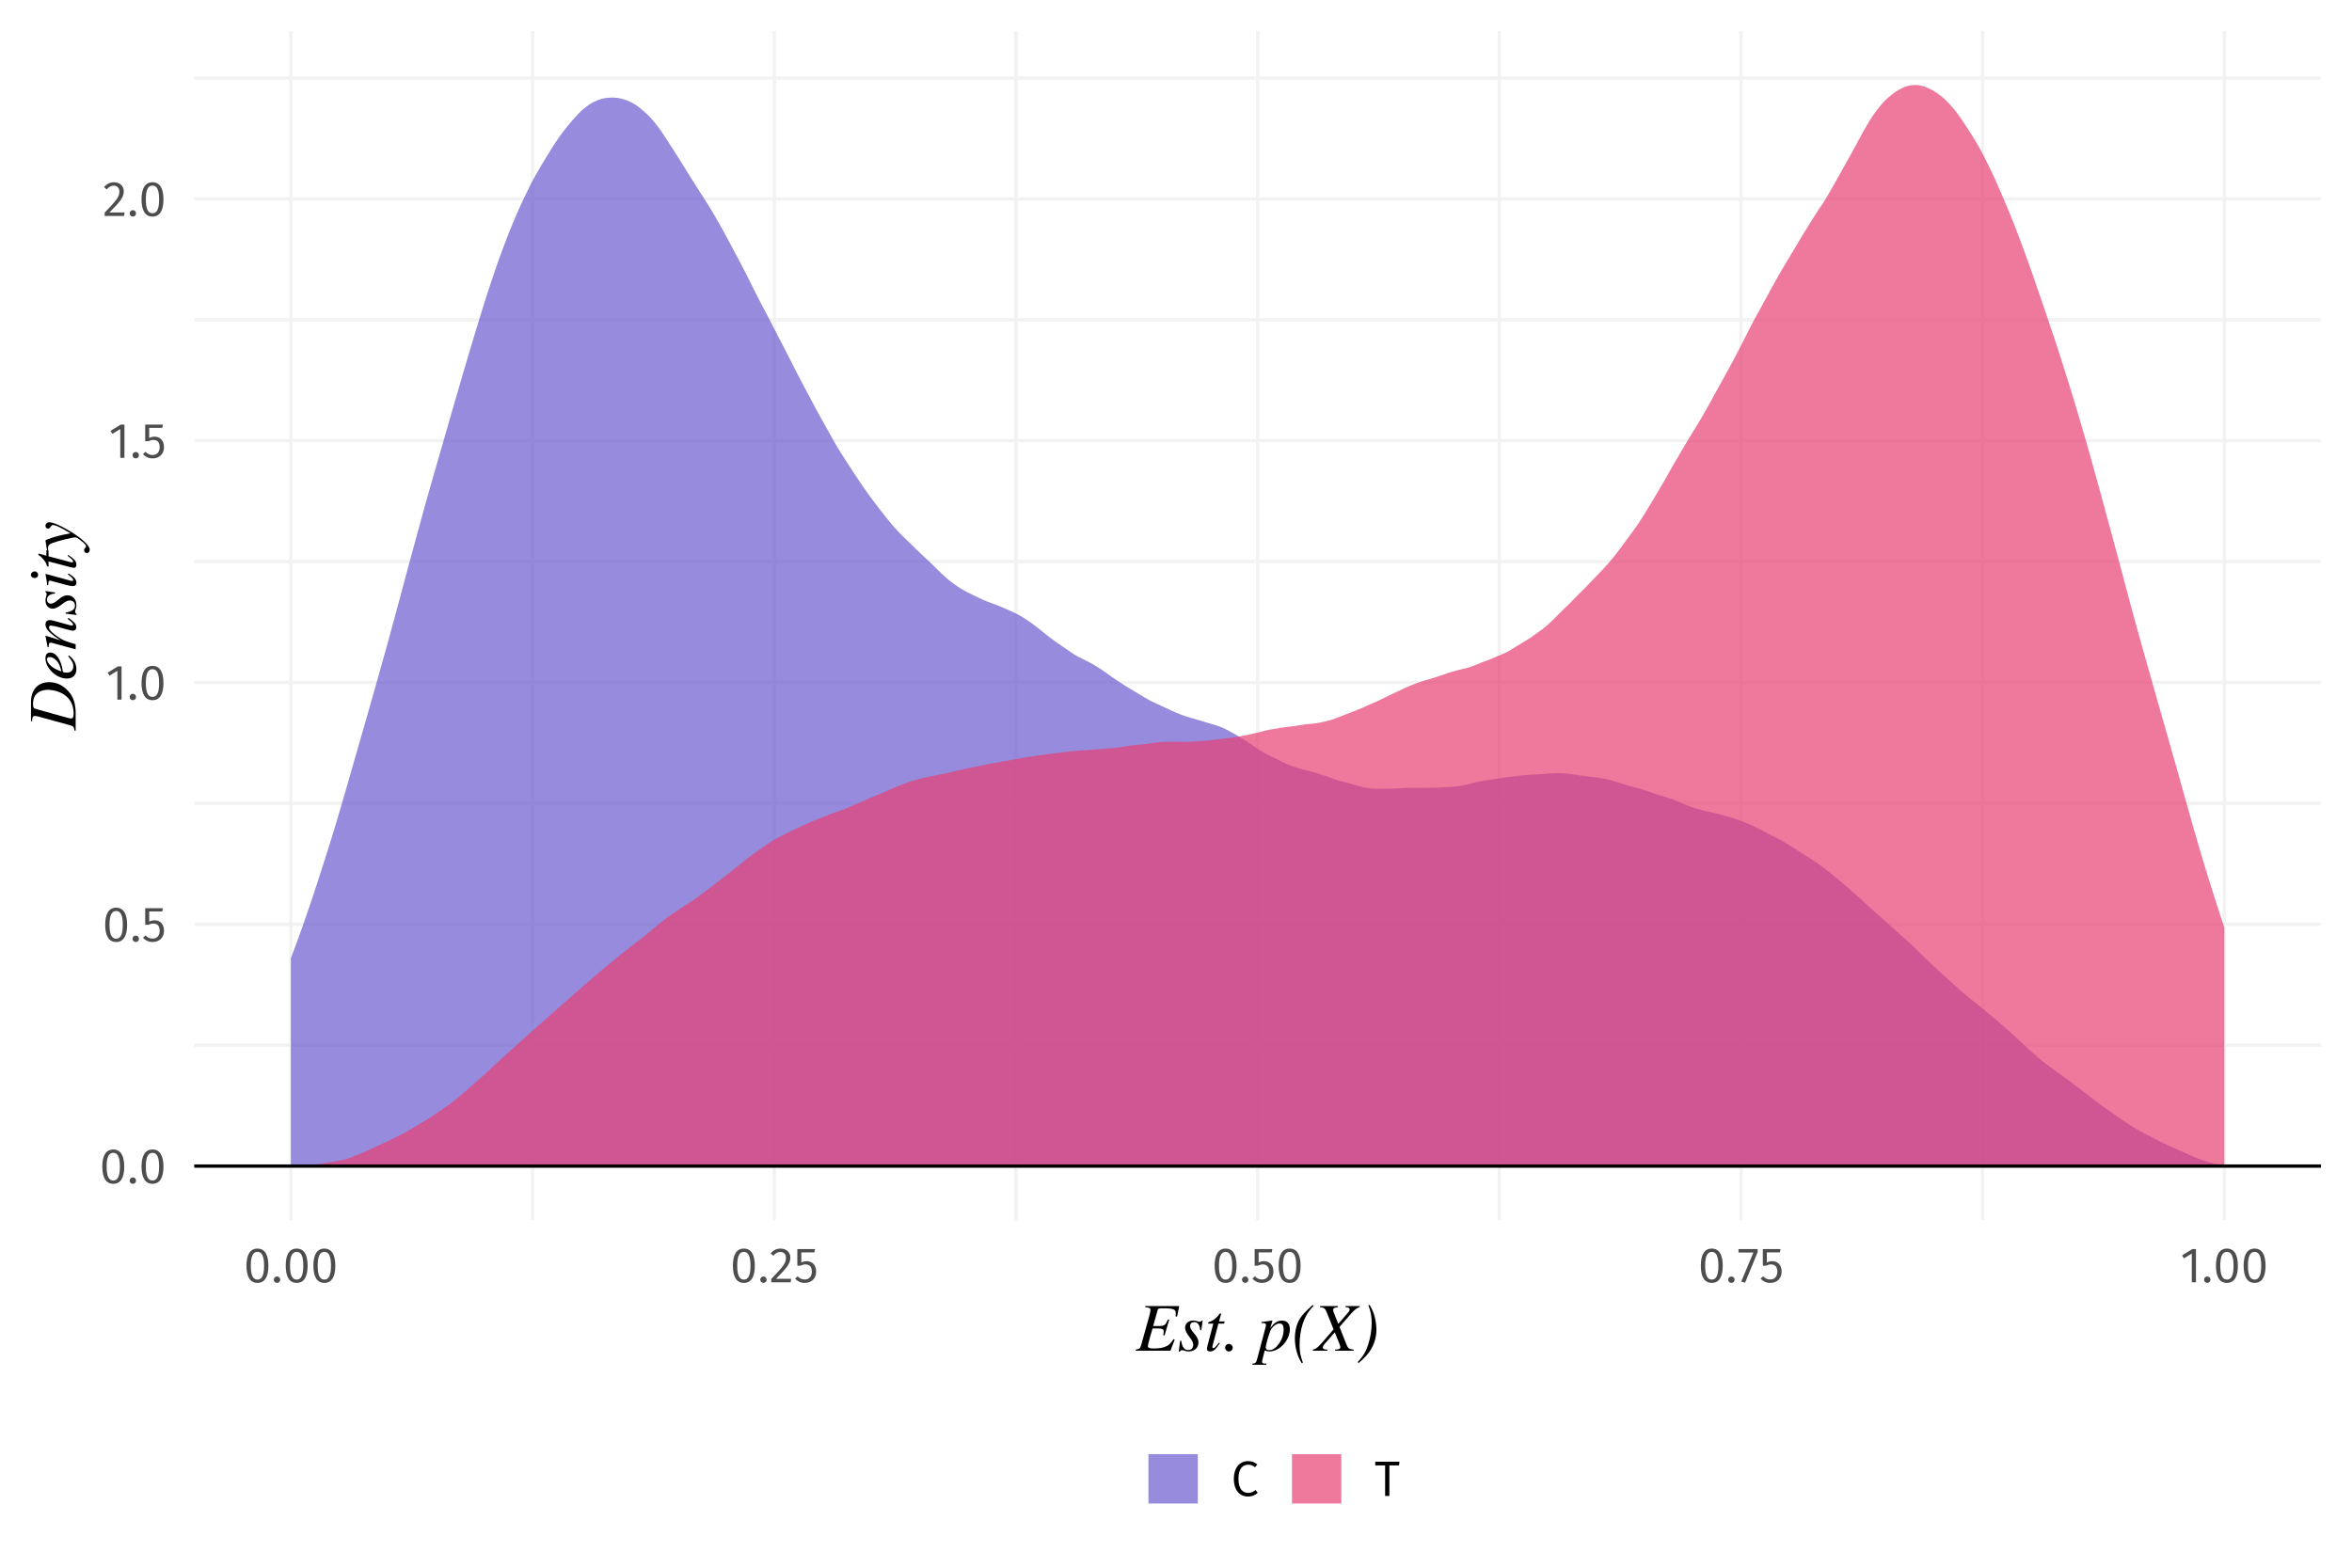 <?xml version="1.0" encoding="UTF-8"?>
<svg xmlns="http://www.w3.org/2000/svg" xmlns:xlink="http://www.w3.org/1999/xlink" width="756pt" height="504pt" viewBox="0 0 756 504" version="1.1">
<defs>
<g>
<symbol overflow="visible" id="glyph0-0">
<path style="stroke:none;" d="M 8.688 -16.797 L 1.969 -16.797 L 1.969 5.594 L 8.688 5.594 Z M 7.828 -15.969 L 7.828 4.766 L 2.844 4.766 L 2.844 -15.969 Z M 5.188 -7.219 C 4.562 -7.219 3.703 -7.031 3.703 -6.594 C 3.703 -6.391 3.844 -6.219 4.078 -6.219 C 4.141 -6.219 4.203 -6.234 4.281 -6.266 C 4.562 -6.406 4.781 -6.453 5.125 -6.453 C 5.922 -6.453 6.094 -5.969 6.094 -5.344 C 6.094 -4.5 5.797 -4.172 4.641 -4.109 L 4.641 -2.766 C 4.641 -2.531 4.828 -2.391 5.047 -2.391 C 5.234 -2.391 5.438 -2.531 5.438 -2.766 L 5.438 -3.484 C 6.516 -3.641 6.953 -4.25 6.953 -5.375 C 6.953 -6.344 6.562 -7.219 5.188 -7.219 Z M 5.047 -1.922 C 4.719 -1.922 4.484 -1.688 4.484 -1.359 C 4.484 -1.031 4.719 -0.766 5.047 -0.766 C 5.359 -0.766 5.594 -1.031 5.594 -1.359 C 5.594 -1.688 5.359 -1.922 5.047 -1.922 Z M 5.047 -1.922 "/>
</symbol>
<symbol overflow="visible" id="glyph0-1">
<path style="stroke:none;" d="M 4.453 -10.844 C 2.094 -10.844 0.922 -8.906 0.922 -5.344 C 0.922 -1.781 2.094 0.188 4.453 0.188 C 6.797 0.188 7.969 -1.781 7.969 -5.328 C 7.969 -8.891 6.797 -10.844 4.453 -10.844 Z M 4.453 -9.781 C 5.828 -9.781 6.578 -8.516 6.578 -5.328 C 6.578 -2.156 5.828 -0.875 4.453 -0.875 C 3.062 -0.875 2.312 -2.156 2.312 -5.344 C 2.312 -8.516 3.062 -9.781 4.453 -9.781 Z M 4.453 -9.781 "/>
</symbol>
<symbol overflow="visible" id="glyph0-2">
<path style="stroke:none;" d="M 1.844 -1.875 C 1.266 -1.875 0.812 -1.406 0.812 -0.844 C 0.812 -0.266 1.266 0.188 1.844 0.188 C 2.453 0.188 2.875 -0.266 2.875 -0.844 C 2.875 -1.406 2.453 -1.875 1.844 -1.875 Z M 1.844 -1.875 "/>
</symbol>
<symbol overflow="visible" id="glyph0-3">
<path style="stroke:none;" d="M 6.859 -10.688 L 1.172 -10.688 L 1.172 -5.344 L 2.219 -5.344 C 2.75 -5.609 3.188 -5.75 3.797 -5.75 C 4.938 -5.75 5.828 -5.141 5.828 -3.453 C 5.828 -1.844 4.938 -0.906 3.562 -0.906 C 2.609 -0.906 1.922 -1.25 1.25 -1.938 L 0.453 -1.156 C 1.266 -0.312 2.219 0.188 3.562 0.188 C 5.781 0.188 7.219 -1.297 7.219 -3.422 C 7.219 -5.531 6 -6.797 4.188 -6.797 C 3.578 -6.797 3.016 -6.656 2.453 -6.375 L 2.453 -9.625 L 6.672 -9.625 Z M 6.859 -10.688 "/>
</symbol>
<symbol overflow="visible" id="glyph0-4">
<path style="stroke:none;" d="M 5.062 -10.688 L 3.875 -10.688 L 0.594 -8.656 L 1.188 -7.703 L 3.719 -9.25 L 3.719 0 L 5.062 0 Z M 5.062 -10.688 "/>
</symbol>
<symbol overflow="visible" id="glyph0-5">
<path style="stroke:none;" d="M 3.625 -10.844 C 2.297 -10.844 1.297 -10.312 0.438 -9.266 L 1.312 -8.562 C 2.016 -9.359 2.641 -9.75 3.562 -9.75 C 4.641 -9.75 5.375 -9.062 5.375 -7.891 C 5.375 -6.109 4.453 -5.078 0.641 -1.078 L 0.641 0 L 6.875 0 L 7.047 -1.141 L 2.172 -1.141 C 5.516 -4.531 6.781 -5.922 6.781 -7.953 C 6.781 -9.594 5.562 -10.844 3.625 -10.844 Z M 3.625 -10.844 "/>
</symbol>
<symbol overflow="visible" id="glyph0-6">
<path style="stroke:none;" d="M 6.578 -10.688 L 0.422 -10.688 L 0.422 -9.578 L 5.219 -9.578 L 1.297 -0.25 L 2.531 0.141 L 6.578 -9.688 Z M 6.578 -10.688 "/>
</symbol>
<symbol overflow="visible" id="glyph0-7">
<path style="stroke:none;" d="M 5.469 -11.203 C 2.969 -11.203 0.922 -9.25 0.922 -5.5 C 0.922 -1.812 2.844 0.188 5.484 0.188 C 6.938 0.188 7.969 -0.406 8.594 -1.031 L 7.906 -1.906 C 7.266 -1.422 6.594 -0.984 5.531 -0.984 C 3.781 -0.984 2.406 -2.281 2.406 -5.5 C 2.406 -8.875 3.828 -10.047 5.547 -10.047 C 6.359 -10.047 7.016 -9.797 7.719 -9.234 L 8.469 -10.125 C 7.594 -10.812 6.828 -11.203 5.469 -11.203 Z M 5.469 -11.203 "/>
</symbol>
<symbol overflow="visible" id="glyph0-8">
<path style="stroke:none;" d="M 8.031 -11.016 L 0.234 -11.016 L 0.234 -9.828 L 3.406 -9.828 L 3.406 0 L 4.781 0 L 4.781 -9.828 L 7.875 -9.828 Z M 8.031 -11.016 "/>
</symbol>
<symbol overflow="visible" id="glyph1-0">
<path style="stroke:none;" d=""/>
</symbol>
<symbol overflow="visible" id="glyph1-1">
<path style="stroke:none;" d="M 13.953 -14.359 L 3.016 -14.359 L 3.016 -14.016 C 4.375 -13.875 4.703 -13.703 4.703 -13.109 C 4.703 -12.844 4.594 -12.141 4.469 -11.703 L 1.766 -1.984 C 1.406 -0.703 1.203 -0.578 -0.016 -0.359 L -0.016 0 L 11.125 0 L 12.5 -3.562 L 12.141 -3.734 C 11.312 -2.578 10.781 -1.953 10.078 -1.578 C 8.953 -0.984 7.766 -0.719 5.609 -0.719 C 4.375 -0.719 3.875 -0.953 3.875 -1.469 C 3.875 -1.734 4.109 -2.75 4.656 -4.688 L 5.375 -7.156 L 7.078 -7.156 C 7.969 -7.156 8.562 -7.047 8.797 -6.812 C 8.906 -6.703 8.953 -6.516 8.953 -6.141 C 8.953 -5.734 8.906 -5.484 8.797 -5 L 9.234 -4.891 L 10.734 -9.984 L 10.344 -10.078 C 9.5 -8.203 9.266 -7.938 7.281 -7.938 L 5.562 -7.938 L 7.016 -13.062 C 7.156 -13.547 7.375 -13.641 8.625 -13.641 C 12.078 -13.641 12.844 -13.359 12.844 -12.031 C 12.844 -11.75 12.828 -11.391 12.781 -11.016 L 13.266 -10.984 Z M 13.953 -14.359 "/>
</symbol>
<symbol overflow="visible" id="glyph1-2">
<path style="stroke:none;" d="M 8.047 -9.719 L 7.75 -9.719 C 7.562 -9.422 7.406 -9.328 7.078 -9.328 C 6.906 -9.328 6.703 -9.344 6.297 -9.484 C 5.734 -9.641 5.438 -9.703 5.062 -9.703 C 3.438 -9.703 2.391 -8.781 2.391 -7.328 C 2.391 -6.625 2.844 -5.625 3.781 -4.438 C 4.641 -3.359 5.016 -2.625 5.016 -1.906 C 5.016 -0.844 4.375 -0.219 3.344 -0.219 C 2.203 -0.219 1.453 -1.125 1.141 -3.219 L 0.797 -3.219 L 0.359 0.281 L 0.703 0.281 C 0.859 -0.062 1.094 -0.172 1.344 -0.172 C 1.578 -0.172 1.891 -0.156 2.312 0.016 C 2.812 0.219 3.141 0.234 3.516 0.234 C 5.344 0.234 6.688 -0.875 6.688 -2.703 C 6.688 -3.562 6.297 -4.422 5.188 -5.703 C 4.328 -6.703 4 -7.344 4 -7.938 C 4 -8.75 4.531 -9.203 5.297 -9.203 C 6.375 -9.203 7.047 -8.469 7.266 -6.641 L 7.609 -6.641 Z M 8.047 -9.719 "/>
</symbol>
<symbol overflow="visible" id="glyph1-3">
<path style="stroke:none;" d="M 6.516 -9.422 L 4.75 -9.422 L 5.375 -11.688 C 5.391 -11.719 5.391 -11.844 5.391 -11.844 C 5.391 -11.953 5.328 -12.016 5.188 -12.016 C 5.109 -12.016 4.969 -11.953 4.891 -11.812 C 4.094 -10.625 2.656 -9.547 1.953 -9.391 C 1.438 -9.281 1.234 -9.094 1.234 -8.844 C 1.234 -8.844 1.234 -8.781 1.25 -8.719 L 2.906 -8.719 L 1.188 -2.203 C 1.016 -1.5 0.844 -0.812 0.844 -0.578 C 0.844 -0.016 1.25 0.234 1.844 0.234 C 2.984 0.234 3.672 -0.391 5 -2.422 L 4.703 -2.578 C 3.625 -1.188 3.281 -0.844 2.922 -0.844 C 2.734 -0.844 2.594 -0.906 2.594 -1.188 C 2.594 -1.25 2.625 -1.406 2.641 -1.5 L 4.547 -8.719 L 6.406 -8.719 Z M 6.516 -9.422 "/>
</symbol>
<symbol overflow="visible" id="glyph1-4">
<path style="stroke:none;" d="M 3.031 -0.953 C 3.031 -1.625 2.469 -2.203 1.797 -2.203 C 1.141 -2.203 0.594 -1.656 0.594 -0.953 C 0.594 -0.312 1.141 0.234 1.766 0.234 C 2.469 0.234 3.031 -0.281 3.031 -0.953 Z M 3.031 -0.953 "/>
</symbol>
<symbol overflow="visible" id="glyph1-5">
<path style="stroke:none;" d=""/>
</symbol>
<symbol overflow="visible" id="glyph1-6">
<path style="stroke:none;" d="M 4.734 -9.422 C 4.75 -9.5 4.781 -9.609 4.781 -9.609 C 4.781 -9.656 4.734 -9.703 4.656 -9.703 L 1.234 -9.219 L 1.281 -8.891 L 1.766 -8.891 C 2.109 -8.891 2.734 -8.828 2.734 -8.297 C 2.734 -8.188 2.625 -7.609 2.375 -6.734 L -0.156 2.766 C -0.422 3.812 -0.703 4.141 -1.656 4.156 L -1.656 4.516 L 2.812 4.516 L 2.812 4.156 C 1.781 4.156 1.453 4 1.453 3.516 C 1.453 3.219 1.953 1.406 2.328 -0.125 C 2.875 0.156 3.344 0.234 3.844 0.234 C 7.062 0.234 10.391 -3.328 10.391 -6.953 C 10.391 -8.672 9.484 -9.703 7.859 -9.703 C 6.531 -9.703 5.281 -9 4.094 -7.219 Z M 8.406 -6.891 C 8.406 -5.344 7.938 -3.734 6.891 -2.266 C 5.922 -0.906 4.859 -0.172 3.703 -0.172 C 3.078 -0.172 2.641 -0.531 2.641 -1.016 C 2.641 -1.766 3.438 -4.594 4.062 -6.25 C 4.578 -7.562 5.875 -8.75 7.047 -8.75 C 8.031 -8.75 8.406 -8.141 8.406 -6.891 Z M 8.406 -6.891 "/>
</symbol>
<symbol overflow="visible" id="glyph1-7">
<path style="stroke:none;" d="M 6.641 -14.719 C 4.625 -12.875 3.406 -11.719 2.547 -10.344 C 1.406 -8.469 0.922 -6.219 0.922 -3.953 C 0.922 -1.141 1.688 1.719 3.109 3.984 L 3.5 3.844 C 2.688 1.609 2.438 0.266 2.438 -1.875 C 2.438 -6.359 3.594 -11.219 6.938 -14.391 Z M 6.641 -14.719 "/>
</symbol>
<symbol overflow="visible" id="glyph1-8">
<path style="stroke:none;" d="M 14.406 -14.359 L 9.859 -14.359 L 9.859 -14.016 C 10.797 -13.969 11.203 -13.688 11.203 -13.266 C 11.203 -13 11.047 -12.672 10.734 -12.312 L 7.547 -8.641 L 6.25 -11.875 C 6 -12.469 5.891 -12.828 5.891 -13.109 C 5.891 -13.656 6.25 -13.859 7.453 -14.016 L 7.453 -14.359 L 1.672 -14.359 L 1.672 -14.016 C 2.953 -13.906 3.344 -13.547 3.766 -12.5 L 6.031 -6.891 L 4.203 -4.75 C 1.188 -1.234 0.594 -0.578 -0.641 -0.359 L -0.641 0 L 4.047 0 L 4.047 -0.359 C 2.984 -0.359 2.594 -0.594 2.594 -1.078 C 2.594 -1.391 2.797 -1.781 3.109 -2.141 L 6.422 -5.922 L 7.891 -2.281 C 8.078 -1.844 8.203 -1.453 8.203 -1.172 C 8.203 -0.641 7.828 -0.375 6.516 -0.359 L 6.516 0 L 12.469 0 L 12.469 -0.359 C 10.984 -0.531 10.688 -0.719 10.156 -2.047 L 7.938 -7.656 L 11.656 -11.922 C 12.766 -13.203 13.469 -13.703 14.406 -14.016 Z M 14.406 -14.359 "/>
</symbol>
<symbol overflow="visible" id="glyph1-9">
<path style="stroke:none;" d="M 3.766 -14.609 C 4.516 -12.828 4.844 -11.047 4.844 -8.844 C 4.844 -6.781 4.438 -4.25 3.766 -2.141 C 3.016 0.203 2.203 1.672 0.359 3.625 L 0.641 3.953 C 2.641 2.219 3.781 0.984 4.641 -0.484 C 5.734 -2.375 6.359 -4.469 6.359 -6.688 C 6.359 -7.875 6.203 -9.156 5.938 -10.391 C 5.562 -12.016 5.219 -12.875 4.188 -14.719 Z M 3.766 -14.609 "/>
</symbol>
<symbol overflow="visible" id="glyph2-0">
<path style="stroke:none;" d=""/>
</symbol>
<symbol overflow="visible" id="glyph2-1">
<path style="stroke:none;" d="M -14.359 -2.875 L -14.016 -2.875 C -13.969 -4.219 -13.703 -4.547 -13.109 -4.547 C -12.781 -4.547 -12.359 -4.469 -11.812 -4.312 L -2.031 -1.625 C -0.719 -1.281 -0.578 -1.062 -0.359 0.172 L 0 0.172 L 0 -5.484 C 0 -8.047 -0.578 -10.281 -1.828 -11.875 C -3.5 -14.031 -5.719 -15.406 -8.453 -15.406 C -12.297 -15.406 -14.359 -12.828 -14.359 -8.969 Z M -12.844 -6.812 C -13.625 -7.047 -13.703 -7.531 -13.703 -8.359 C -13.703 -9.641 -13.438 -10.562 -12.938 -11.234 C -12.125 -12.312 -10.734 -12.953 -8.969 -12.953 C -6.75 -12.953 -4.156 -12.094 -2.641 -10.531 C -1.312 -9.172 -0.656 -7.453 -0.656 -5.234 C -0.656 -4.219 -0.906 -3.734 -1.469 -3.734 C -1.766 -3.734 -2.203 -3.844 -3.562 -4.219 Z M -12.844 -6.812 "/>
</symbol>
<symbol overflow="visible" id="glyph2-2">
<path style="stroke:none;" d="M -2.391 -7.875 C -1.094 -6.297 -0.75 -5.609 -0.75 -4.641 C -0.75 -3.406 -1.547 -2.594 -2.75 -2.594 C -3.078 -2.594 -3.656 -2.594 -4.094 -2.812 C -4.594 -6.75 -6.312 -9.062 -8.203 -9.062 C -9.125 -9.062 -9.703 -8.422 -9.703 -7.266 C -9.703 -3.953 -6.188 -0.688 -2.766 -0.688 C -0.953 -0.688 0.234 -1.875 0.234 -3.656 C 0.234 -5.484 -0.594 -6.891 -2.141 -8.141 Z M -5.547 -3.344 C -7.5 -4.094 -9.203 -5.594 -9.203 -6.844 C -9.203 -7.453 -8.859 -7.609 -8.344 -7.609 C -7.656 -7.609 -6.859 -7.188 -6.203 -6.516 C -5.438 -5.703 -5.031 -4.859 -4.578 -2.969 Z M -5.547 -3.344 "/>
</symbol>
<symbol overflow="visible" id="glyph2-3">
<path style="stroke:none;" d="M -2.578 -10.125 C -2.375 -9.969 -2.172 -9.812 -2 -9.656 C -1.188 -9.016 -0.844 -8.625 -0.844 -8.312 C -0.844 -8.047 -1.031 -7.969 -1.234 -7.969 C -1.406 -7.969 -1.781 -8.047 -2.578 -8.266 L -7.047 -9.5 C -7.5 -9.641 -7.969 -9.719 -8.359 -9.719 C -9.156 -9.719 -9.703 -9.234 -9.703 -8.297 C -9.703 -6.891 -8.375 -5.406 -4.859 -3.219 L -9.656 -4.688 L -9.703 -4.594 C -9.453 -3.438 -9.375 -2.812 -9.016 -1.031 L -8.672 -1.031 C -8.641 -2.156 -8.516 -2.469 -8.078 -2.469 C -7.938 -2.469 -7.812 -2.438 -7.703 -2.422 L 0 -0.312 L 0 -1.953 C -3.469 -2.984 -3.984 -3.172 -5.453 -4.156 C -7.5 -5.547 -8.578 -6.531 -8.578 -7.406 C -8.578 -7.75 -8.344 -7.938 -7.938 -7.938 C -7.672 -7.938 -6.891 -7.812 -6.203 -7.641 L -2.641 -6.672 C -1.5 -6.359 -1.203 -6.312 -0.984 -6.312 C -0.156 -6.312 0.203 -6.797 0.203 -7.344 C 0.203 -8.375 -0.234 -8.938 -2.281 -10.422 Z M -2.578 -10.125 "/>
</symbol>
<symbol overflow="visible" id="glyph2-4">
<path style="stroke:none;" d="M -9.719 -8.047 L -9.719 -7.75 C -9.422 -7.562 -9.328 -7.406 -9.328 -7.078 C -9.328 -6.906 -9.344 -6.703 -9.484 -6.297 C -9.641 -5.734 -9.703 -5.438 -9.703 -5.062 C -9.703 -3.438 -8.781 -2.391 -7.328 -2.391 C -6.625 -2.391 -5.625 -2.844 -4.438 -3.781 C -3.359 -4.641 -2.625 -5.016 -1.906 -5.016 C -0.844 -5.016 -0.219 -4.375 -0.219 -3.344 C -0.219 -2.203 -1.125 -1.453 -3.219 -1.141 L -3.219 -0.797 L 0.281 -0.359 L 0.281 -0.703 C -0.062 -0.859 -0.172 -1.094 -0.172 -1.344 C -0.172 -1.578 -0.156 -1.891 0.016 -2.312 C 0.219 -2.812 0.234 -3.141 0.234 -3.516 C 0.234 -5.344 -0.875 -6.688 -2.703 -6.688 C -3.562 -6.688 -4.422 -6.297 -5.703 -5.188 C -6.703 -4.328 -7.344 -4 -7.938 -4 C -8.75 -4 -9.203 -4.531 -9.203 -5.297 C -9.203 -6.375 -8.469 -7.047 -6.641 -7.266 L -6.641 -7.609 Z M -9.719 -8.047 "/>
</symbol>
<symbol overflow="visible" id="glyph2-5">
<path style="stroke:none;" d="M -13.172 -5.812 C -13.812 -5.812 -14.391 -5.297 -14.391 -4.703 C -14.391 -4.109 -13.906 -3.672 -13.219 -3.672 C -12.516 -3.672 -12.062 -4.094 -12.062 -4.734 C -12.062 -5.297 -12.562 -5.812 -13.172 -5.812 Z M -2.516 -4.891 C -1.25 -3.938 -0.797 -3.406 -0.797 -3.031 C -0.797 -2.859 -0.906 -2.734 -1.125 -2.734 C -1.438 -2.734 -1.719 -2.844 -2.094 -2.953 L -9.641 -5.016 L -9.703 -4.922 C -9.281 -2.703 -9.219 -2.266 -9.156 -1.406 L -8.797 -1.406 C -8.781 -2.594 -8.719 -2.812 -8.266 -2.812 C -8.094 -2.812 -7.703 -2.734 -7.297 -2.625 L -3.406 -1.562 C -2.172 -1.234 -1.406 -1.078 -0.969 -1.078 C -0.156 -1.078 0.234 -1.438 0.234 -2.156 C 0.234 -3.25 -0.422 -3.953 -2.266 -5.172 Z M -2.516 -4.891 "/>
</symbol>
<symbol overflow="visible" id="glyph2-6">
<path style="stroke:none;" d="M -9.422 -6.516 L -9.422 -4.75 L -11.688 -5.375 C -11.719 -5.391 -11.844 -5.391 -11.844 -5.391 C -11.953 -5.391 -12.016 -5.328 -12.016 -5.188 C -12.016 -5.109 -11.953 -4.969 -11.812 -4.891 C -10.625 -4.094 -9.547 -2.656 -9.391 -1.953 C -9.281 -1.438 -9.094 -1.234 -8.844 -1.234 C -8.844 -1.234 -8.781 -1.234 -8.719 -1.25 L -8.719 -2.906 L -2.203 -1.188 C -1.5 -1.016 -0.812 -0.844 -0.578 -0.844 C -0.016 -0.844 0.234 -1.25 0.234 -1.844 C 0.234 -2.984 -0.391 -3.672 -2.422 -5 L -2.578 -4.703 C -1.188 -3.625 -0.844 -3.281 -0.844 -2.922 C -0.844 -2.734 -0.906 -2.594 -1.188 -2.594 C -1.25 -2.594 -1.406 -2.625 -1.5 -2.641 L -8.719 -4.547 L -8.719 -6.406 Z M -9.422 -6.516 "/>
</symbol>
<symbol overflow="visible" id="glyph2-7">
<path style="stroke:none;" d="M -4.094 -5.344 C -6.047 -4.969 -9.703 -3.812 -9.703 -3.469 L -9.703 -3.391 C -9.531 -2.203 -9.391 -1.469 -9.312 -1.031 C -9.266 -0.812 -9.219 -0.578 -9.172 -0.328 L -8.797 -0.328 C -8.859 -0.578 -8.891 -0.766 -8.891 -1.016 C -8.891 -1.891 -8.562 -2.281 -7.484 -2.703 C -5.984 -3.297 -1.062 -4.516 -0.172 -4.516 C 0.062 -4.516 0.328 -4.422 0.594 -4.297 C 0.875 -4.109 2.172 -3.125 2.594 -2.734 C 3.141 -2.219 3.328 -1.953 3.328 -1.672 C 3.328 -1.094 2.703 -1.094 2.703 -0.328 C 2.703 0.156 3.109 0.531 3.594 0.531 C 4.156 0.531 4.531 0.062 4.531 -0.594 C 4.531 -1.844 2 -4.203 -1.781 -6.484 C -4.812 -8.312 -7.234 -9.375 -8.484 -9.375 C -9.156 -9.375 -9.703 -8.891 -9.703 -8.234 C -9.703 -7.719 -9.375 -7.344 -8.891 -7.344 C -8.531 -7.344 -8.312 -7.484 -8.031 -7.922 C -7.766 -8.344 -7.641 -8.484 -7.328 -8.484 C -6.359 -8.484 -4.781 -7.672 -1.672 -5.812 Z M -4.094 -5.344 "/>
</symbol>
</g>
<clipPath id="clip1">
  <path d="M 62.43 335 L 747 335 L 747 337 L 62.43 337 Z M 62.43 335 "/>
</clipPath>
<clipPath id="clip2">
  <path d="M 62.43 257 L 747 257 L 747 259 L 62.43 259 Z M 62.43 257 "/>
</clipPath>
<clipPath id="clip3">
  <path d="M 62.43 180 L 747 180 L 747 182 L 62.43 182 Z M 62.43 180 "/>
</clipPath>
<clipPath id="clip4">
  <path d="M 62.43 102 L 747 102 L 747 104 L 62.43 104 Z M 62.43 102 "/>
</clipPath>
<clipPath id="clip5">
  <path d="M 62.43 24 L 747 24 L 747 26 L 62.43 26 Z M 62.43 24 "/>
</clipPath>
<clipPath id="clip6">
  <path d="M 170 9.961 L 172 9.961 L 172 393 L 170 393 Z M 170 9.961 "/>
</clipPath>
<clipPath id="clip7">
  <path d="M 326 9.961 L 328 9.961 L 328 393 L 326 393 Z M 326 9.961 "/>
</clipPath>
<clipPath id="clip8">
  <path d="M 481 9.961 L 483 9.961 L 483 393 L 481 393 Z M 481 9.961 "/>
</clipPath>
<clipPath id="clip9">
  <path d="M 636 9.961 L 638 9.961 L 638 393 L 636 393 Z M 636 9.961 "/>
</clipPath>
<clipPath id="clip10">
  <path d="M 62.43 374 L 747 374 L 747 376 L 62.43 376 Z M 62.43 374 "/>
</clipPath>
<clipPath id="clip11">
  <path d="M 62.43 296 L 747 296 L 747 298 L 62.43 298 Z M 62.43 296 "/>
</clipPath>
<clipPath id="clip12">
  <path d="M 62.43 218 L 747 218 L 747 220 L 62.43 220 Z M 62.43 218 "/>
</clipPath>
<clipPath id="clip13">
  <path d="M 62.43 141 L 747 141 L 747 143 L 62.43 143 Z M 62.43 141 "/>
</clipPath>
<clipPath id="clip14">
  <path d="M 62.43 63 L 747 63 L 747 65 L 62.43 65 Z M 62.43 63 "/>
</clipPath>
<clipPath id="clip15">
  <path d="M 92 9.961 L 95 9.961 L 95 393 L 92 393 Z M 92 9.961 "/>
</clipPath>
<clipPath id="clip16">
  <path d="M 248 9.961 L 250 9.961 L 250 393 L 248 393 Z M 248 9.961 "/>
</clipPath>
<clipPath id="clip17">
  <path d="M 403 9.961 L 405 9.961 L 405 393 L 403 393 Z M 403 9.961 "/>
</clipPath>
<clipPath id="clip18">
  <path d="M 559 9.961 L 561 9.961 L 561 393 L 559 393 Z M 559 9.961 "/>
</clipPath>
<clipPath id="clip19">
  <path d="M 714 9.961 L 716 9.961 L 716 393 L 714 393 Z M 714 9.961 "/>
</clipPath>
<clipPath id="clip20">
  <path d="M 62.43 374 L 747 374 L 747 376 L 62.43 376 Z M 62.43 374 "/>
</clipPath>
</defs>
<g id="surface104">
<rect x="0" y="0" width="756" height="504" style="fill:rgb(100%,100%,100%);fill-opacity:1;stroke:none;"/>
<g clip-path="url(#clip1)" clip-rule="nonzero">
<path style="fill:none;stroke-width:1.067;stroke-linecap:butt;stroke-linejoin:round;stroke:rgb(94.902%,94.902%,94.902%);stroke-opacity:1;stroke-miterlimit:10;" d="M 62.43 336.023 L 746.039 336.023 "/>
</g>
<g clip-path="url(#clip2)" clip-rule="nonzero">
<path style="fill:none;stroke-width:1.067;stroke-linecap:butt;stroke-linejoin:round;stroke:rgb(94.902%,94.902%,94.902%);stroke-opacity:1;stroke-miterlimit:10;" d="M 62.43 258.285 L 746.039 258.285 "/>
</g>
<g clip-path="url(#clip3)" clip-rule="nonzero">
<path style="fill:none;stroke-width:1.067;stroke-linecap:butt;stroke-linejoin:round;stroke:rgb(94.902%,94.902%,94.902%);stroke-opacity:1;stroke-miterlimit:10;" d="M 62.43 180.543 L 746.039 180.543 "/>
</g>
<g clip-path="url(#clip4)" clip-rule="nonzero">
<path style="fill:none;stroke-width:1.067;stroke-linecap:butt;stroke-linejoin:round;stroke:rgb(94.902%,94.902%,94.902%);stroke-opacity:1;stroke-miterlimit:10;" d="M 62.43 102.805 L 746.039 102.805 "/>
</g>
<g clip-path="url(#clip5)" clip-rule="nonzero">
<path style="fill:none;stroke-width:1.067;stroke-linecap:butt;stroke-linejoin:round;stroke:rgb(94.902%,94.902%,94.902%);stroke-opacity:1;stroke-miterlimit:10;" d="M 62.43 25.062 L 746.039 25.062 "/>
</g>
<g clip-path="url(#clip6)" clip-rule="nonzero">
<path style="fill:none;stroke-width:1.067;stroke-linecap:butt;stroke-linejoin:round;stroke:rgb(94.902%,94.902%,94.902%);stroke-opacity:1;stroke-miterlimit:10;" d="M 171.188 392.273 L 171.188 9.961 "/>
</g>
<g clip-path="url(#clip7)" clip-rule="nonzero">
<path style="fill:none;stroke-width:1.067;stroke-linecap:butt;stroke-linejoin:round;stroke:rgb(94.902%,94.902%,94.902%);stroke-opacity:1;stroke-miterlimit:10;" d="M 326.551 392.273 L 326.551 9.961 "/>
</g>
<g clip-path="url(#clip8)" clip-rule="nonzero">
<path style="fill:none;stroke-width:1.067;stroke-linecap:butt;stroke-linejoin:round;stroke:rgb(94.902%,94.902%,94.902%);stroke-opacity:1;stroke-miterlimit:10;" d="M 481.918 392.273 L 481.918 9.961 "/>
</g>
<g clip-path="url(#clip9)" clip-rule="nonzero">
<path style="fill:none;stroke-width:1.067;stroke-linecap:butt;stroke-linejoin:round;stroke:rgb(94.902%,94.902%,94.902%);stroke-opacity:1;stroke-miterlimit:10;" d="M 637.281 392.273 L 637.281 9.961 "/>
</g>
<g clip-path="url(#clip10)" clip-rule="nonzero">
<path style="fill:none;stroke-width:1.067;stroke-linecap:butt;stroke-linejoin:round;stroke:rgb(94.902%,94.902%,94.902%);stroke-opacity:1;stroke-miterlimit:10;" d="M 62.43 374.895 L 746.039 374.895 "/>
</g>
<g clip-path="url(#clip11)" clip-rule="nonzero">
<path style="fill:none;stroke-width:1.067;stroke-linecap:butt;stroke-linejoin:round;stroke:rgb(94.902%,94.902%,94.902%);stroke-opacity:1;stroke-miterlimit:10;" d="M 62.43 297.152 L 746.039 297.152 "/>
</g>
<g clip-path="url(#clip12)" clip-rule="nonzero">
<path style="fill:none;stroke-width:1.067;stroke-linecap:butt;stroke-linejoin:round;stroke:rgb(94.902%,94.902%,94.902%);stroke-opacity:1;stroke-miterlimit:10;" d="M 62.43 219.414 L 746.039 219.414 "/>
</g>
<g clip-path="url(#clip13)" clip-rule="nonzero">
<path style="fill:none;stroke-width:1.067;stroke-linecap:butt;stroke-linejoin:round;stroke:rgb(94.902%,94.902%,94.902%);stroke-opacity:1;stroke-miterlimit:10;" d="M 62.43 141.676 L 746.039 141.676 "/>
</g>
<g clip-path="url(#clip14)" clip-rule="nonzero">
<path style="fill:none;stroke-width:1.067;stroke-linecap:butt;stroke-linejoin:round;stroke:rgb(94.902%,94.902%,94.902%);stroke-opacity:1;stroke-miterlimit:10;" d="M 62.43 63.934 L 746.039 63.934 "/>
</g>
<g clip-path="url(#clip15)" clip-rule="nonzero">
<path style="fill:none;stroke-width:1.067;stroke-linecap:butt;stroke-linejoin:round;stroke:rgb(94.902%,94.902%,94.902%);stroke-opacity:1;stroke-miterlimit:10;" d="M 93.504 392.273 L 93.504 9.961 "/>
</g>
<g clip-path="url(#clip16)" clip-rule="nonzero">
<path style="fill:none;stroke-width:1.067;stroke-linecap:butt;stroke-linejoin:round;stroke:rgb(94.902%,94.902%,94.902%);stroke-opacity:1;stroke-miterlimit:10;" d="M 248.867 392.273 L 248.867 9.961 "/>
</g>
<g clip-path="url(#clip17)" clip-rule="nonzero">
<path style="fill:none;stroke-width:1.067;stroke-linecap:butt;stroke-linejoin:round;stroke:rgb(94.902%,94.902%,94.902%);stroke-opacity:1;stroke-miterlimit:10;" d="M 404.234 392.273 L 404.234 9.961 "/>
</g>
<g clip-path="url(#clip18)" clip-rule="nonzero">
<path style="fill:none;stroke-width:1.067;stroke-linecap:butt;stroke-linejoin:round;stroke:rgb(94.902%,94.902%,94.902%);stroke-opacity:1;stroke-miterlimit:10;" d="M 559.598 392.273 L 559.598 9.961 "/>
</g>
<g clip-path="url(#clip19)" clip-rule="nonzero">
<path style="fill:none;stroke-width:1.067;stroke-linecap:butt;stroke-linejoin:round;stroke:rgb(94.902%,94.902%,94.902%);stroke-opacity:1;stroke-miterlimit:10;" d="M 714.965 392.273 L 714.965 9.961 "/>
</g>
<path style=" stroke:none;fill-rule:nonzero;fill:rgb(41.569%,35.294%,80.392%);fill-opacity:0.702;" d="M 93.504 308.023 L 94.719 304.809 L 95.934 301.48 L 97.152 298.09 L 98.367 294.641 L 99.582 291.086 L 100.801 287.457 L 102.016 283.75 L 103.23 279.957 L 104.449 276.156 L 105.664 272.336 L 106.883 268.422 L 108.098 264.41 L 109.312 260.32 L 110.531 256.141 L 111.746 251.93 L 112.961 247.699 L 114.18 243.457 L 116.609 235.004 L 117.828 230.758 L 119.043 226.484 L 120.258 222.203 L 121.477 217.922 L 122.691 213.605 L 123.906 209.254 L 125.125 204.871 L 126.34 200.406 L 127.555 195.902 L 128.773 191.367 L 129.988 186.824 L 131.203 182.32 L 132.422 177.844 L 133.637 173.387 L 134.852 168.922 L 136.07 164.473 L 137.285 160.086 L 138.5 155.797 L 139.719 151.566 L 140.934 147.379 L 142.148 143.156 L 143.367 138.922 L 144.582 134.688 L 145.797 130.477 L 147.016 126.281 L 148.23 122.109 L 149.445 117.977 L 150.664 113.867 L 151.879 109.785 L 153.094 105.766 L 154.312 101.793 L 155.527 97.871 L 156.742 94.062 L 157.961 90.359 L 159.176 86.758 L 160.391 83.328 L 161.609 80.008 L 162.824 76.781 L 164.039 73.695 L 165.258 70.758 L 166.473 67.922 L 167.688 65.234 L 168.906 62.656 L 170.121 60.172 L 171.336 57.824 L 172.555 55.648 L 173.77 53.547 L 174.984 51.516 L 176.203 49.531 L 177.418 47.586 L 178.633 45.684 L 179.852 43.914 L 181.066 42.254 L 182.285 40.703 L 183.5 39.258 L 184.715 37.867 L 185.934 36.535 L 187.148 35.383 L 188.363 34.379 L 189.582 33.496 L 190.797 32.793 L 192.012 32.25 L 193.23 31.824 L 194.445 31.543 L 195.66 31.406 L 196.879 31.359 L 198.094 31.43 L 199.309 31.629 L 200.527 31.93 L 201.742 32.352 L 202.957 32.934 L 204.176 33.629 L 205.391 34.453 L 206.605 35.469 L 207.824 36.57 L 209.039 37.762 L 210.254 39.164 L 211.473 40.719 L 212.688 42.402 L 213.902 44.246 L 215.121 46.117 L 216.336 48.004 L 217.551 49.918 L 218.77 51.848 L 219.984 53.785 L 221.199 55.738 L 222.418 57.684 L 223.633 59.613 L 224.848 61.512 L 226.066 63.406 L 227.281 65.324 L 228.496 67.277 L 229.715 69.348 L 230.93 71.461 L 232.145 73.609 L 233.363 75.84 L 234.578 78.105 L 235.793 80.395 L 237.012 82.664 L 238.227 84.973 L 239.441 87.324 L 240.66 89.75 L 241.875 92.18 L 243.09 94.598 L 244.309 96.957 L 245.523 99.277 L 246.738 101.594 L 247.957 103.941 L 249.172 106.312 L 250.387 108.668 L 251.605 110.992 L 252.82 113.348 L 254.035 115.73 L 255.254 118.152 L 256.469 120.512 L 257.688 122.836 L 258.902 125.129 L 260.117 127.426 L 261.336 129.711 L 262.551 131.984 L 263.766 134.176 L 264.984 136.363 L 266.199 138.543 L 267.414 140.742 L 268.633 142.859 L 269.848 144.898 L 271.062 146.809 L 272.281 148.699 L 273.496 150.578 L 274.711 152.441 L 275.93 154.262 L 277.145 156.059 L 278.359 157.828 L 279.578 159.512 L 280.793 161.148 L 282.008 162.734 L 283.227 164.309 L 284.441 165.863 L 285.656 167.398 L 286.875 168.836 L 288.09 170.207 L 289.305 171.512 L 290.523 172.719 L 291.738 173.902 L 292.953 175.07 L 294.172 176.27 L 295.387 177.445 L 296.602 178.605 L 297.82 179.73 L 299.035 180.875 L 300.25 182.043 L 301.469 183.258 L 302.684 184.434 L 303.898 185.555 L 305.117 186.59 L 306.332 187.512 L 307.547 188.375 L 308.766 189.18 L 309.98 189.879 L 311.195 190.527 L 312.414 191.133 L 313.629 191.719 L 314.844 192.301 L 316.062 192.875 L 317.277 193.371 L 318.492 193.828 L 319.711 194.266 L 320.926 194.746 L 322.141 195.254 L 323.359 195.777 L 324.574 196.316 L 325.789 196.871 L 327.008 197.461 L 328.223 198.141 L 329.438 198.898 L 330.656 199.703 L 331.871 200.547 L 333.09 201.473 L 334.305 202.434 L 335.52 203.426 L 336.738 204.383 L 337.953 205.312 L 339.168 206.215 L 340.387 207.051 L 341.602 207.883 L 342.816 208.719 L 344.035 209.578 L 345.25 210.367 L 346.465 211.09 L 347.684 211.691 L 348.898 212.297 L 350.113 212.918 L 351.332 213.582 L 352.547 214.309 L 353.762 215.074 L 354.98 215.91 L 356.195 216.77 L 357.41 217.633 L 358.629 218.484 L 359.844 219.293 L 361.059 220.078 L 362.277 220.844 L 363.492 221.582 L 364.707 222.309 L 365.926 223.027 L 367.141 223.766 L 368.355 224.48 L 369.574 225.172 L 370.789 225.77 L 372.004 226.34 L 373.223 226.895 L 374.438 227.465 L 375.652 228.031 L 376.871 228.594 L 378.086 229.133 L 379.301 229.629 L 380.52 230.09 L 381.734 230.48 L 382.949 230.824 L 384.168 231.176 L 385.383 231.547 L 386.598 231.922 L 387.816 232.281 L 389.031 232.621 L 390.246 232.977 L 391.465 233.383 L 392.68 233.836 L 393.895 234.398 L 395.113 235.02 L 396.328 235.684 L 397.543 236.395 L 398.762 237.125 L 399.977 237.867 L 401.191 238.641 L 402.41 239.453 L 403.625 240.281 L 404.84 241.117 L 406.059 241.871 L 407.273 242.555 L 408.492 243.133 L 409.707 243.723 L 410.922 244.328 L 412.141 244.961 L 413.355 245.5 L 414.57 245.988 L 415.789 246.434 L 417.004 246.844 L 418.219 247.207 L 419.438 247.531 L 420.652 247.828 L 421.867 248.156 L 423.086 248.504 L 424.301 248.891 L 425.516 249.293 L 426.734 249.707 L 427.949 250.133 L 429.164 250.562 L 430.383 250.973 L 431.598 251.305 L 432.812 251.605 L 434.031 251.918 L 435.246 252.273 L 436.461 252.637 L 437.68 252.969 L 438.895 253.246 L 440.109 253.422 L 441.328 253.531 L 442.543 253.574 L 443.758 253.559 L 444.977 253.551 L 446.191 253.543 L 447.406 253.523 L 448.625 253.48 L 449.84 253.422 L 451.055 253.352 L 452.273 253.297 L 453.488 253.262 L 454.703 253.266 L 455.922 253.285 L 457.137 253.305 L 458.352 253.301 L 459.57 253.281 L 460.785 253.25 L 462 253.207 L 463.219 253.145 L 465.648 253.012 L 466.867 252.93 L 468.082 252.82 L 469.297 252.68 L 470.516 252.441 L 471.73 252.16 L 472.945 251.836 L 474.164 251.527 L 475.379 251.27 L 476.594 251.055 L 477.812 250.883 L 479.027 250.691 L 480.242 250.492 L 481.461 250.297 L 482.676 250.121 L 483.895 249.957 L 485.109 249.793 L 486.324 249.625 L 487.543 249.461 L 488.758 249.32 L 489.973 249.211 L 491.191 249.117 L 492.406 249.031 L 493.621 248.973 L 494.84 248.91 L 496.055 248.836 L 497.27 248.727 L 498.488 248.637 L 499.703 248.57 L 500.918 248.559 L 502.137 248.602 L 503.352 248.691 L 504.566 248.824 L 505.785 248.984 L 507 249.156 L 508.215 249.332 L 509.434 249.492 L 511.863 249.789 L 513.082 249.938 L 514.297 250.105 L 515.512 250.305 L 516.73 250.59 L 517.945 250.91 L 519.16 251.27 L 520.379 251.629 L 521.594 252.004 L 522.809 252.387 L 524.027 252.734 L 525.242 253.066 L 526.457 253.383 L 527.676 253.746 L 528.891 254.133 L 530.105 254.531 L 531.324 254.957 L 532.539 255.371 L 533.754 255.773 L 534.973 256.133 L 536.188 256.504 L 537.402 256.898 L 538.621 257.352 L 539.836 257.859 L 541.051 258.379 L 542.27 258.906 L 543.484 259.367 L 544.699 259.777 L 545.918 260.133 L 547.133 260.453 L 548.348 260.754 L 549.566 261.043 L 550.781 261.328 L 551.996 261.621 L 553.215 261.926 L 554.43 262.254 L 555.645 262.598 L 556.863 262.961 L 558.078 263.367 L 559.297 263.801 L 560.512 264.262 L 561.727 264.754 L 562.945 265.289 L 564.16 265.859 L 565.375 266.469 L 566.594 267.113 L 567.809 267.758 L 569.023 268.375 L 570.242 268.969 L 571.457 269.594 L 572.672 270.258 L 573.891 270.988 L 575.105 271.727 L 576.32 272.469 L 577.539 273.23 L 578.754 274.004 L 579.969 274.785 L 581.188 275.562 L 582.402 276.355 L 583.617 277.164 L 584.836 278.016 L 586.051 278.91 L 587.266 279.832 L 588.484 280.785 L 589.699 281.777 L 590.914 282.797 L 592.133 283.84 L 594.562 285.918 L 595.781 286.965 L 596.996 288.055 L 598.211 289.16 L 599.43 290.281 L 600.645 291.402 L 601.859 292.508 L 603.078 293.59 L 604.293 294.652 L 605.508 295.73 L 606.727 296.812 L 607.941 297.918 L 609.156 299.008 L 610.375 300.098 L 611.59 301.176 L 612.805 302.266 L 614.023 303.367 L 615.238 304.504 L 616.453 305.68 L 617.672 306.875 L 618.887 308.082 L 620.102 309.25 L 621.32 310.402 L 622.535 311.531 L 623.75 312.637 L 624.969 313.738 L 626.184 314.84 L 627.398 315.938 L 628.617 317.035 L 629.832 318.133 L 631.047 319.207 L 632.266 320.234 L 633.48 321.227 L 634.699 322.191 L 635.914 323.164 L 637.129 324.148 L 638.348 325.152 L 639.562 326.156 L 640.777 327.164 L 641.996 328.18 L 643.211 329.234 L 644.426 330.309 L 645.645 331.402 L 646.859 332.5 L 648.074 333.602 L 649.293 334.715 L 650.508 335.855 L 651.723 336.984 L 652.941 338.105 L 654.156 339.168 L 655.371 340.207 L 656.59 341.223 L 657.805 342.16 L 659.02 343.066 L 660.238 343.953 L 661.453 344.828 L 662.668 345.695 L 663.887 346.57 L 665.102 347.473 L 666.316 348.383 L 667.535 349.301 L 668.75 350.223 L 669.965 351.16 L 671.184 352.109 L 672.398 353.059 L 673.613 353.988 L 674.832 354.895 L 676.047 355.77 L 677.262 356.625 L 678.48 357.48 L 679.695 358.344 L 680.91 359.191 L 682.129 360.023 L 683.344 360.844 L 684.559 361.652 L 685.777 362.414 L 686.992 363.133 L 688.207 363.797 L 689.426 364.453 L 690.641 365.102 L 691.855 365.73 L 693.074 366.359 L 694.289 366.98 L 695.504 367.586 L 696.723 368.148 L 697.938 368.699 L 699.152 369.234 L 700.371 369.785 L 701.586 370.332 L 702.801 370.871 L 704.02 371.41 L 705.234 371.93 L 706.449 372.441 L 707.668 372.879 L 708.883 373.285 L 710.102 373.652 L 711.316 373.961 L 712.531 374.227 L 713.75 374.457 L 714.965 374.637 L 714.965 374.895 L 93.504 374.895 Z M 93.504 308.023 "/>
<path style=" stroke:none;fill-rule:nonzero;fill:rgb(90.196%,25.49%,45.098%);fill-opacity:0.702;" d="M 93.504 374.895 L 95.934 374.895 L 97.152 374.855 L 98.367 374.781 L 99.582 374.648 L 100.801 374.496 L 102.016 374.32 L 103.23 374.121 L 104.449 373.914 L 105.664 373.703 L 106.883 373.496 L 108.098 373.293 L 109.312 373.07 L 110.531 372.82 L 111.746 372.461 L 112.961 372.047 L 114.18 371.574 L 115.395 371.074 L 116.609 370.566 L 117.828 370.047 L 119.043 369.492 L 120.258 368.922 L 121.477 368.344 L 123.906 367.211 L 125.125 366.645 L 126.34 366.051 L 127.555 365.445 L 128.773 364.832 L 129.988 364.207 L 131.203 363.516 L 132.422 362.809 L 133.637 362.094 L 134.852 361.355 L 136.07 360.617 L 137.285 359.883 L 138.5 359.117 L 139.719 358.316 L 140.934 357.492 L 142.148 356.652 L 143.367 355.805 L 144.582 354.938 L 145.797 354 L 147.016 353.016 L 148.23 352.008 L 149.445 350.984 L 150.664 349.914 L 151.879 348.836 L 153.094 347.766 L 154.312 346.711 L 155.527 345.625 L 156.742 344.488 L 157.961 343.344 L 159.176 342.223 L 160.391 341.117 L 161.609 340.012 L 162.824 338.906 L 164.039 337.797 L 165.258 336.699 L 166.473 335.605 L 167.688 334.516 L 168.906 333.438 L 170.121 332.359 L 171.336 331.27 L 172.555 330.168 L 173.77 329.086 L 174.984 328.012 L 176.203 326.949 L 177.418 325.855 L 178.633 324.773 L 179.852 323.703 L 181.066 322.664 L 182.285 321.598 L 183.5 320.512 L 184.715 319.441 L 185.934 318.371 L 187.148 317.305 L 188.363 316.25 L 189.582 315.191 L 190.797 314.141 L 192.012 313.102 L 193.23 312.066 L 194.445 311.043 L 195.66 310.047 L 196.879 309.039 L 198.094 308.031 L 199.309 307.031 L 200.527 306.074 L 202.957 304.152 L 204.176 303.23 L 205.391 302.301 L 206.605 301.367 L 207.824 300.379 L 209.039 299.367 L 210.254 298.34 L 211.473 297.32 L 212.688 296.34 L 213.902 295.391 L 215.121 294.492 L 216.336 293.656 L 217.551 292.844 L 218.77 292.043 L 221.199 290.496 L 222.418 289.719 L 223.633 288.844 L 224.848 287.945 L 226.066 287.027 L 227.281 286.137 L 228.496 285.211 L 229.715 284.266 L 230.93 283.332 L 232.145 282.391 L 233.363 281.438 L 234.578 280.473 L 235.793 279.512 L 237.012 278.551 L 238.227 277.594 L 239.441 276.629 L 240.66 275.68 L 241.875 274.762 L 243.09 273.883 L 244.309 273.008 L 245.523 272.129 L 246.738 271.301 L 247.957 270.531 L 249.172 269.812 L 250.387 269.176 L 251.605 268.523 L 252.82 267.883 L 254.035 267.285 L 255.254 266.723 L 256.469 266.164 L 257.688 265.582 L 258.902 265.016 L 260.117 264.473 L 261.336 263.957 L 263.766 262.988 L 264.984 262.504 L 266.199 262.004 L 267.414 261.535 L 268.633 261.102 L 269.848 260.684 L 271.062 260.234 L 272.281 259.754 L 273.496 259.227 L 274.711 258.707 L 275.93 258.188 L 277.145 257.668 L 278.359 257.129 L 279.578 256.59 L 280.793 256.059 L 282.008 255.586 L 283.227 255.094 L 284.441 254.562 L 285.656 254.008 L 286.875 253.477 L 288.09 252.969 L 289.305 252.484 L 290.523 252.004 L 291.738 251.535 L 292.953 251.141 L 294.172 250.773 L 295.387 250.434 L 296.602 250.141 L 297.82 249.887 L 299.035 249.641 L 300.25 249.391 L 301.469 249.129 L 302.684 248.883 L 303.898 248.66 L 305.117 248.375 L 306.332 248.082 L 307.547 247.777 L 308.766 247.531 L 309.98 247.266 L 311.195 246.988 L 312.414 246.734 L 313.629 246.5 L 314.844 246.27 L 316.062 245.984 L 317.277 245.73 L 318.492 245.496 L 319.711 245.301 L 320.926 245.062 L 322.141 244.828 L 323.359 244.625 L 324.574 244.414 L 325.789 244.188 L 327.008 243.945 L 328.223 243.734 L 329.438 243.535 L 330.656 243.348 L 331.871 243.164 L 333.09 242.984 L 334.305 242.801 L 335.52 242.645 L 336.738 242.484 L 337.953 242.32 L 339.168 242.164 L 340.387 242.016 L 341.602 241.863 L 342.816 241.691 L 344.035 241.559 L 345.25 241.441 L 346.465 241.332 L 347.684 241.27 L 348.898 241.199 L 350.113 241.105 L 351.332 241.008 L 352.547 240.906 L 353.762 240.797 L 354.98 240.715 L 356.195 240.617 L 357.41 240.508 L 358.629 240.406 L 359.844 240.262 L 361.059 240.082 L 362.277 239.848 L 363.492 239.68 L 364.707 239.547 L 365.926 239.445 L 367.141 239.332 L 368.355 239.188 L 369.574 239.012 L 370.789 238.828 L 372.004 238.68 L 373.223 238.57 L 374.438 238.516 L 375.652 238.48 L 376.871 238.457 L 378.086 238.438 L 379.301 238.473 L 380.52 238.523 L 381.734 238.5 L 382.949 238.434 L 384.168 238.352 L 385.383 238.281 L 386.598 238.227 L 387.816 238.137 L 390.246 237.84 L 391.465 237.691 L 393.895 237.41 L 395.113 237.246 L 396.328 237.066 L 397.543 236.875 L 398.762 236.668 L 399.977 236.445 L 401.191 236.199 L 402.41 235.941 L 403.625 235.672 L 404.84 235.371 L 406.059 235.051 L 407.273 234.746 L 408.492 234.508 L 409.707 234.32 L 410.922 234.129 L 412.141 233.914 L 413.355 233.746 L 414.57 233.602 L 415.789 233.469 L 417.004 233.273 L 418.219 233.086 L 419.438 232.906 L 420.652 232.777 L 421.867 232.652 L 423.086 232.508 L 424.301 232.305 L 425.516 232.039 L 426.734 231.738 L 427.949 231.414 L 429.164 230.98 L 430.383 230.52 L 431.598 230.051 L 432.812 229.566 L 434.031 229.09 L 435.246 228.617 L 436.461 228.16 L 437.68 227.656 L 438.895 227.109 L 440.109 226.551 L 441.328 226.02 L 442.543 225.504 L 443.758 224.922 L 444.977 224.328 L 446.191 223.73 L 447.406 223.156 L 448.625 222.586 L 449.84 222.016 L 451.055 221.426 L 452.273 220.883 L 453.488 220.371 L 454.703 219.891 L 455.922 219.43 L 457.137 219.012 L 458.352 218.645 L 459.57 218.305 L 460.785 217.938 L 462 217.543 L 463.219 217.141 L 464.434 216.723 L 465.648 216.301 L 466.867 215.918 L 468.082 215.586 L 469.297 215.281 L 470.516 214.996 L 471.73 214.68 L 472.945 214.305 L 474.164 213.844 L 475.379 213.324 L 476.594 212.84 L 477.812 212.41 L 479.027 211.938 L 480.242 211.426 L 481.461 210.883 L 482.676 210.398 L 483.895 209.852 L 485.109 209.23 L 486.324 208.457 L 487.543 207.715 L 488.758 206.984 L 489.973 206.25 L 491.191 205.5 L 492.406 204.703 L 493.621 203.824 L 494.84 202.953 L 496.055 202.039 L 497.27 201.059 L 498.488 199.941 L 499.703 198.762 L 500.918 197.527 L 502.137 196.316 L 503.352 195.137 L 504.566 193.969 L 505.785 192.695 L 507 191.465 L 508.215 190.258 L 509.434 189.047 L 510.648 187.793 L 511.863 186.527 L 513.082 185.27 L 514.297 183.988 L 515.512 182.688 L 516.73 181.367 L 517.945 179.957 L 519.16 178.461 L 520.379 176.875 L 521.594 175.211 L 522.809 173.566 L 524.027 171.93 L 525.242 170.293 L 526.457 168.543 L 527.676 166.699 L 528.891 164.746 L 530.105 162.762 L 531.324 160.742 L 532.539 158.684 L 533.754 156.633 L 534.973 154.551 L 536.188 152.391 L 537.402 150.238 L 538.621 148.129 L 539.836 146.09 L 541.051 143.996 L 542.27 141.938 L 543.484 139.922 L 544.699 137.973 L 545.918 135.977 L 547.133 133.934 L 548.348 131.801 L 549.566 129.621 L 550.781 127.414 L 551.996 125.199 L 553.215 123.012 L 554.43 120.82 L 555.645 118.59 L 556.863 116.332 L 558.078 114.043 L 559.297 111.715 L 560.512 109.305 L 561.727 106.898 L 562.945 104.508 L 564.16 102.25 L 565.375 100.016 L 566.594 97.797 L 567.809 95.574 L 569.023 93.363 L 570.242 91.156 L 571.457 88.953 L 572.672 86.844 L 573.891 84.793 L 575.105 82.781 L 576.32 80.762 L 577.539 78.727 L 578.754 76.66 L 579.969 74.691 L 581.188 72.734 L 582.402 70.766 L 583.617 68.84 L 584.836 66.984 L 586.051 65.195 L 587.266 63.191 L 588.484 61.102 L 590.914 56.781 L 592.133 54.617 L 593.348 52.441 L 594.562 50.25 L 595.781 48.047 L 596.996 45.828 L 598.211 43.57 L 599.43 41.379 L 600.645 39.285 L 601.859 37.355 L 603.078 35.672 L 604.293 34.129 L 605.508 32.727 L 606.727 31.551 L 607.941 30.512 L 609.156 29.598 L 610.375 28.84 L 611.59 28.223 L 612.805 27.73 L 614.023 27.461 L 615.238 27.34 L 616.453 27.352 L 617.672 27.562 L 618.887 27.957 L 620.102 28.461 L 621.32 29.098 L 622.535 29.879 L 623.75 30.766 L 624.969 31.766 L 626.184 32.98 L 627.398 34.316 L 628.617 35.766 L 629.832 37.441 L 631.047 39.199 L 632.266 41.031 L 633.48 42.914 L 634.699 44.875 L 635.914 46.922 L 637.129 49.18 L 638.348 51.539 L 639.562 53.984 L 640.777 56.551 L 641.996 59.273 L 643.211 62.062 L 644.426 64.918 L 645.645 67.805 L 646.859 70.781 L 648.074 73.875 L 649.293 77.094 L 650.508 80.375 L 651.723 83.711 L 652.941 87.121 L 654.156 90.609 L 655.371 94.156 L 656.59 97.707 L 657.805 101.273 L 659.02 104.852 L 660.238 108.465 L 661.453 112.18 L 662.668 115.965 L 663.887 119.848 L 665.102 123.715 L 666.316 127.637 L 667.535 131.648 L 668.75 135.781 L 669.965 139.957 L 671.184 144.168 L 672.398 148.5 L 673.613 152.875 L 674.832 157.289 L 676.047 161.758 L 677.262 166.219 L 678.48 170.684 L 679.695 175.172 L 680.91 179.699 L 682.129 184.258 L 683.344 188.844 L 684.559 193.418 L 685.777 197.93 L 686.992 202.32 L 688.207 206.664 L 689.426 210.996 L 690.641 215.312 L 691.855 219.578 L 693.074 223.863 L 694.289 228.164 L 695.504 232.402 L 696.723 236.656 L 697.938 240.926 L 699.152 245.238 L 700.371 249.559 L 701.586 253.879 L 702.801 258.211 L 704.02 262.535 L 705.234 266.82 L 706.449 271.012 L 707.668 275.117 L 708.883 279.152 L 710.102 283.102 L 711.316 286.953 L 712.531 290.77 L 713.75 294.547 L 714.965 298.203 L 714.965 374.895 Z M 93.504 374.895 "/>
<g clip-path="url(#clip20)" clip-rule="nonzero">
<path style="fill:none;stroke-width:1.067;stroke-linecap:butt;stroke-linejoin:round;stroke:rgb(0%,0%,0%);stroke-opacity:1;stroke-miterlimit:10;" d="M 62.43 374.895 L 746.039 374.895 "/>
</g>
<g style="fill:rgb(30.196%,30.196%,30.196%);fill-opacity:1;">
  <use xlink:href="#glyph0-1" x="31.961" y="380.402"/>
  <use xlink:href="#glyph0-2" x="40.857" y="380.402"/>
  <use xlink:href="#glyph0-1" x="44.569" y="380.402"/>
</g>
<g style="fill:rgb(30.196%,30.196%,30.196%);fill-opacity:1;">
  <use xlink:href="#glyph0-1" x="32.891" y="302.66"/>
  <use xlink:href="#glyph0-2" x="41.787" y="302.66"/>
  <use xlink:href="#glyph0-3" x="45.499" y="302.66"/>
</g>
<g style="fill:rgb(30.196%,30.196%,30.196%);fill-opacity:1;">
  <use xlink:href="#glyph0-4" x="34.008" y="224.922"/>
  <use xlink:href="#glyph0-2" x="40.856" y="224.922"/>
  <use xlink:href="#glyph0-1" x="44.568" y="224.922"/>
</g>
<g style="fill:rgb(30.196%,30.196%,30.196%);fill-opacity:1;">
  <use xlink:href="#glyph0-4" x="34.938" y="147.184"/>
  <use xlink:href="#glyph0-2" x="41.786" y="147.184"/>
  <use xlink:href="#glyph0-3" x="45.498" y="147.184"/>
</g>
<g style="fill:rgb(30.196%,30.196%,30.196%);fill-opacity:1;">
  <use xlink:href="#glyph0-5" x="33" y="69.441"/>
  <use xlink:href="#glyph0-2" x="40.856" y="69.441"/>
  <use xlink:href="#glyph0-1" x="44.568" y="69.441"/>
</g>
<g style="fill:rgb(30.196%,30.196%,30.196%);fill-opacity:1;">
  <use xlink:href="#glyph0-1" x="78.305" y="412.254"/>
  <use xlink:href="#glyph0-2" x="87.201" y="412.254"/>
  <use xlink:href="#glyph0-1" x="90.913" y="412.254"/>
  <use xlink:href="#glyph0-1" x="99.809" y="412.254"/>
</g>
<g style="fill:rgb(30.196%,30.196%,30.196%);fill-opacity:1;">
  <use xlink:href="#glyph0-1" x="234.652" y="412.254"/>
  <use xlink:href="#glyph0-2" x="243.548" y="412.254"/>
  <use xlink:href="#glyph0-5" x="247.26" y="412.254"/>
  <use xlink:href="#glyph0-3" x="255.116" y="412.254"/>
</g>
<g style="fill:rgb(30.196%,30.196%,30.196%);fill-opacity:1;">
  <use xlink:href="#glyph0-1" x="389.5" y="412.254"/>
  <use xlink:href="#glyph0-2" x="398.396" y="412.254"/>
  <use xlink:href="#glyph0-3" x="402.108" y="412.254"/>
  <use xlink:href="#glyph0-1" x="410.076" y="412.254"/>
</g>
<g style="fill:rgb(30.196%,30.196%,30.196%);fill-opacity:1;">
  <use xlink:href="#glyph0-1" x="545.773" y="412.254"/>
  <use xlink:href="#glyph0-2" x="554.669" y="412.254"/>
  <use xlink:href="#glyph0-6" x="558.381" y="412.254"/>
  <use xlink:href="#glyph0-3" x="565.453" y="412.254"/>
</g>
<g style="fill:rgb(30.196%,30.196%,30.196%);fill-opacity:1;">
  <use xlink:href="#glyph0-4" x="700.789" y="412.254"/>
  <use xlink:href="#glyph0-2" x="707.637" y="412.254"/>
  <use xlink:href="#glyph0-1" x="711.349" y="412.254"/>
  <use xlink:href="#glyph0-1" x="720.245" y="412.254"/>
</g>
<g style="fill:rgb(0%,0%,0%);fill-opacity:1;">
  <use xlink:href="#glyph1-1" x="365.086" y="434.25"/>
  <use xlink:href="#glyph1-2" x="378.528" y="434.25"/>
  <use xlink:href="#glyph1-3" x="387.086" y="434.25"/>
  <use xlink:href="#glyph1-4" x="393.202" y="434.25"/>
  <use xlink:href="#glyph1-5" x="398.702" y="434.25"/>
  <use xlink:href="#glyph1-6" x="404.202" y="434.25"/>
  <use xlink:href="#glyph1-7" x="415.29" y="434.25"/>
  <use xlink:href="#glyph1-8" x="422.616" y="434.25"/>
  <use xlink:href="#glyph1-9" x="436.058" y="434.25"/>
</g>
<g style="fill:rgb(0%,0%,0%);fill-opacity:1;">
  <use xlink:href="#glyph2-1" x="24.32" y="234.723"/>
  <use xlink:href="#glyph2-2" x="24.32" y="218.839"/>
  <use xlink:href="#glyph2-3" x="24.32" y="209.071"/>
  <use xlink:href="#glyph2-4" x="24.32" y="198.071"/>
  <use xlink:href="#glyph2-5" x="24.32" y="189.513"/>
  <use xlink:href="#glyph2-6" x="24.32" y="183.396"/>
  <use xlink:href="#glyph2-7" x="24.32" y="177.28"/>
</g>
<path style=" stroke:none;fill-rule:nonzero;fill:rgb(41.569%,35.294%,80.392%);fill-opacity:0.702;" d="M 369.141 483.367 L 385.004 483.367 L 385.004 467.504 L 369.141 467.504 Z M 369.141 483.367 "/>
<path style=" stroke:none;fill-rule:nonzero;fill:rgb(90.196%,25.49%,45.098%);fill-opacity:0.702;" d="M 415.273 483.367 L 431.137 483.367 L 431.137 467.504 L 415.273 467.504 Z M 415.273 483.367 "/>
<g style="fill:rgb(0%,0%,0%);fill-opacity:1;">
  <use xlink:href="#glyph0-7" x="395.672" y="480.941"/>
</g>
<g style="fill:rgb(0%,0%,0%);fill-opacity:1;">
  <use xlink:href="#glyph0-8" x="441.809" y="480.941"/>
</g>
</g>
</svg>
